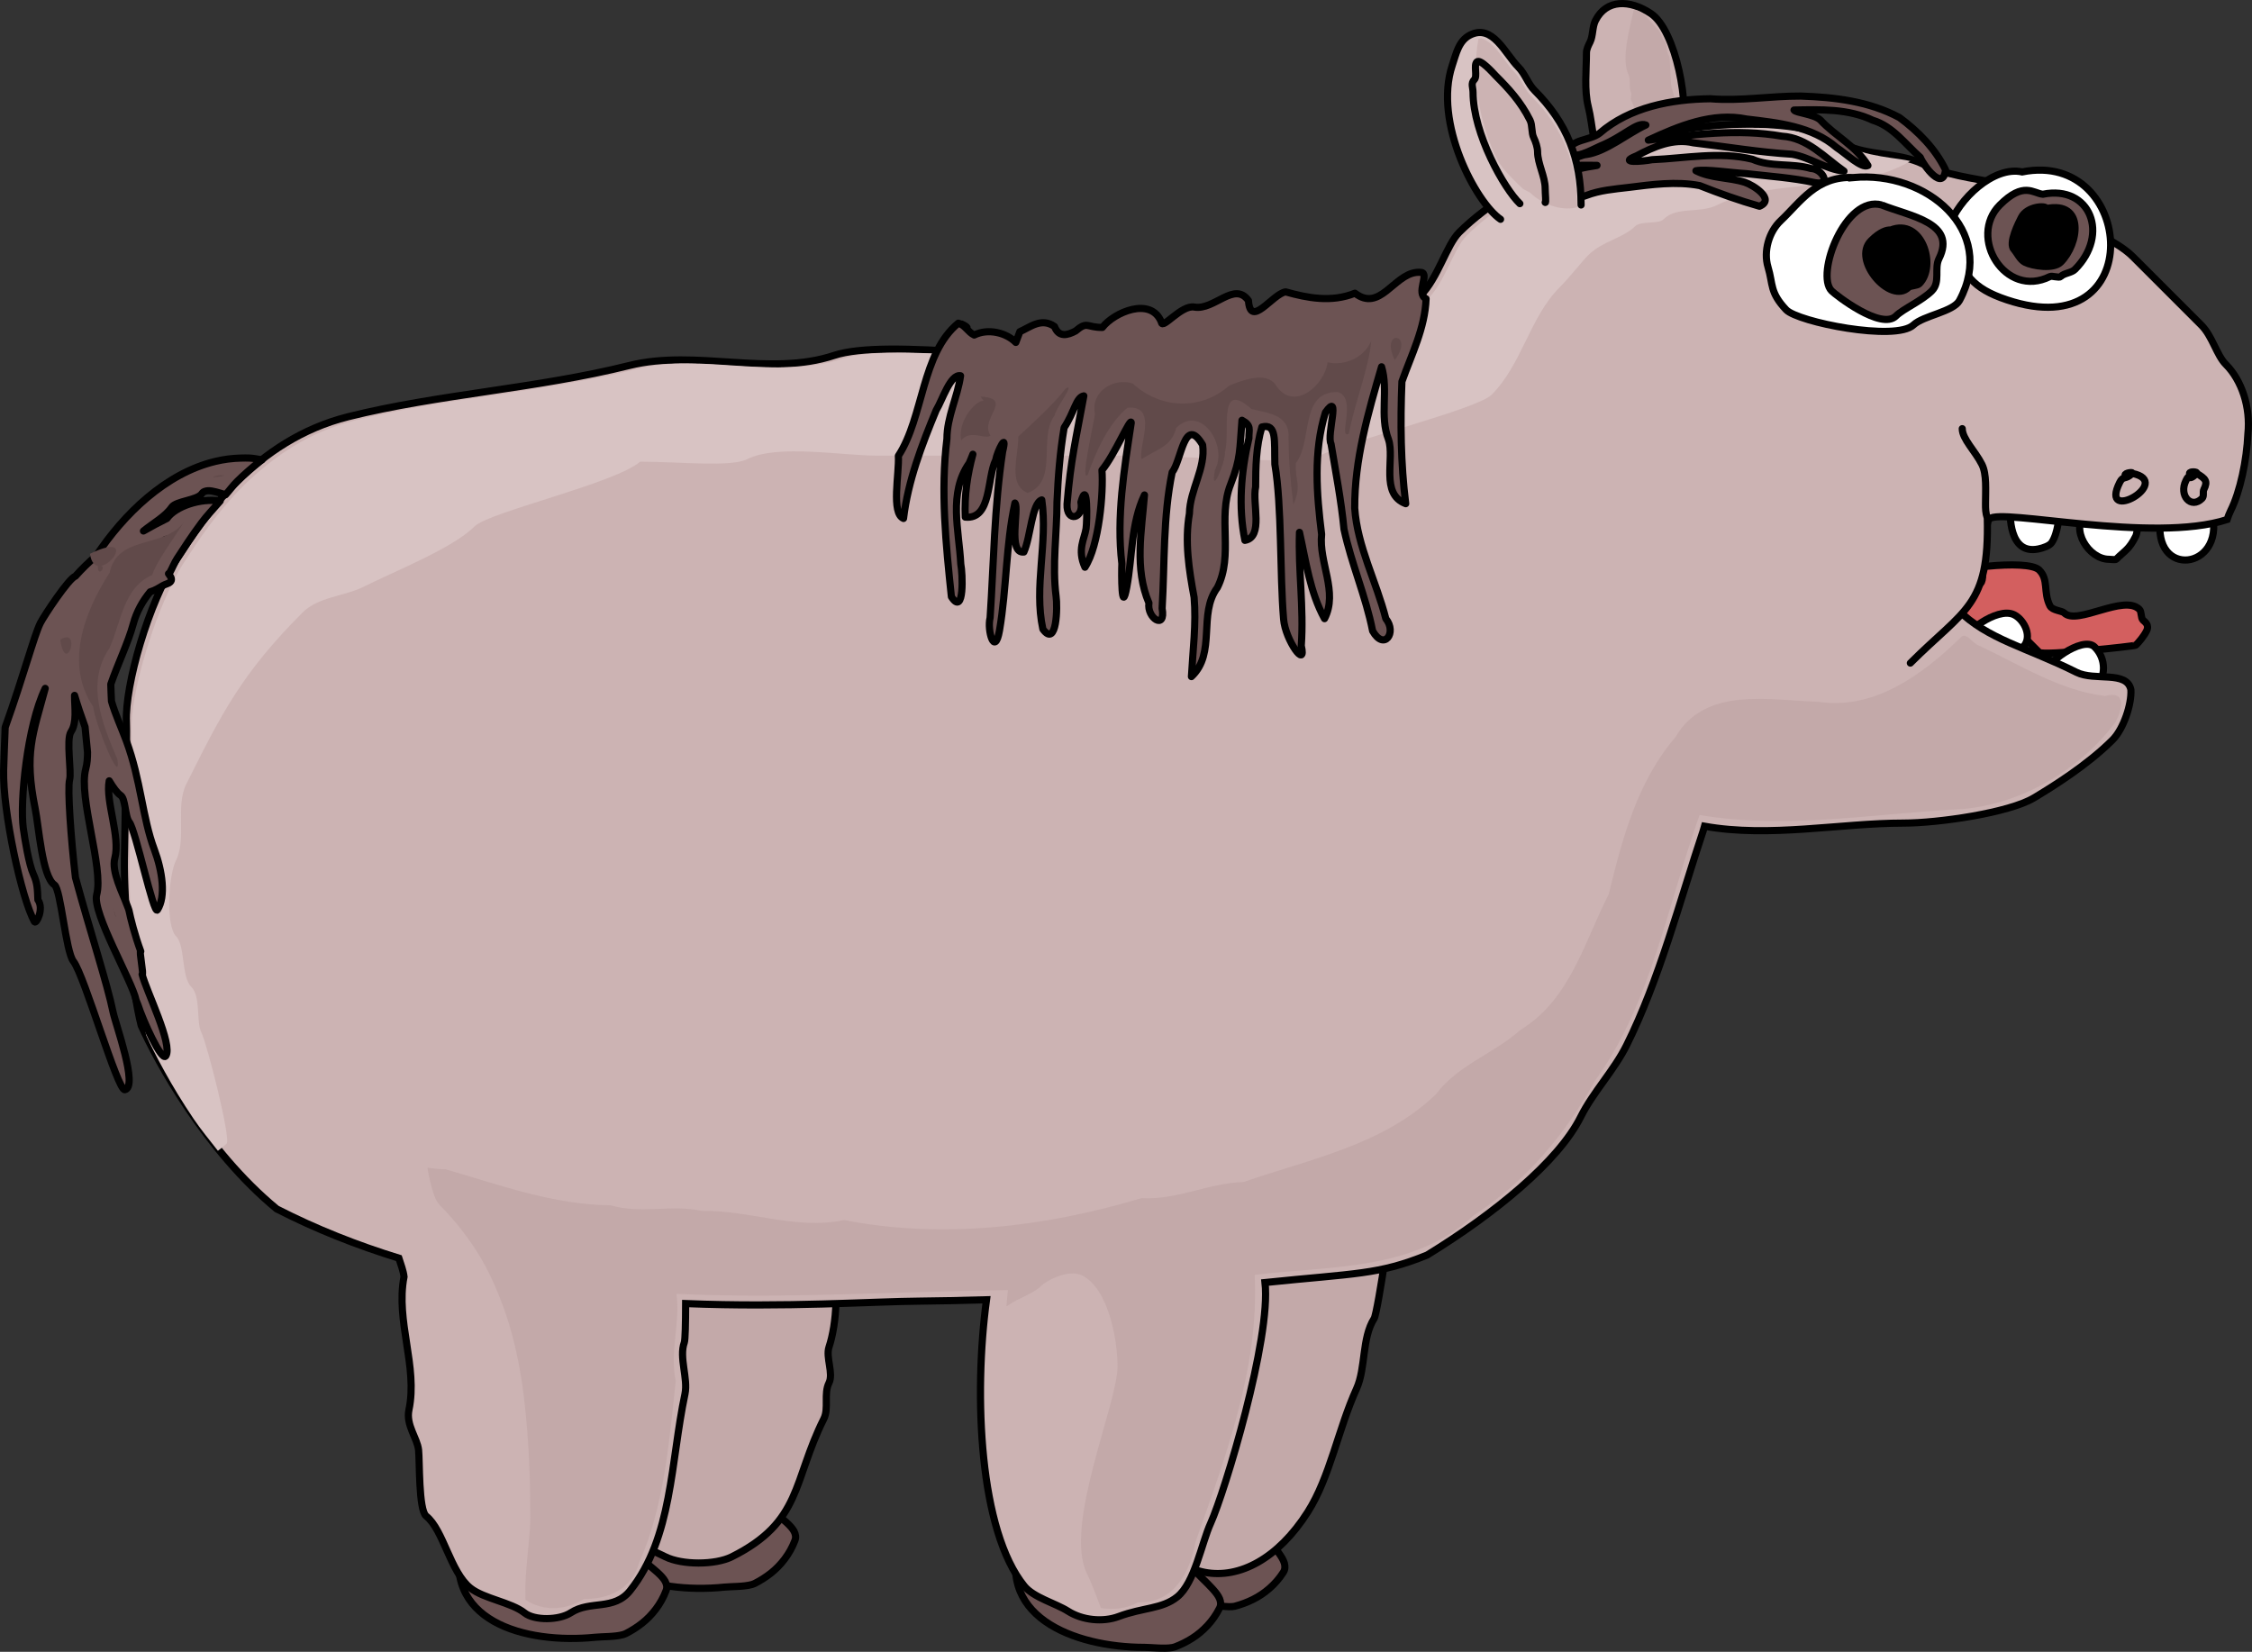 <?xml version="1.0" encoding="UTF-8" standalone="no"?>
<!-- Created with Inkscape (http://www.inkscape.org/) -->

<svg
   xmlns:dc="http://purl.org/dc/elements/1.1/"
   xmlns:cc="http://creativecommons.org/ns#"
   xmlns:rdf="http://www.w3.org/1999/02/22-rdf-syntax-ns#"
   xmlns:svg="http://www.w3.org/2000/svg"
   xmlns="http://www.w3.org/2000/svg"
   xmlns:sodipodi="http://sodipodi.sourceforge.net/DTD/sodipodi-0.dtd"
   xmlns:inkscape="http://www.inkscape.org/namespaces/inkscape"
   width="314.611"
   height="230.771"
   id="svg2"
   version="1.1"
   inkscape:version="0.91 r13725"
   sodipodi:docname="pony.svg"
   inkscape:export-filename="/home/substack/media/vector/pony.png"
   inkscape:export-xdpi="144"
   inkscape:export-ydpi="144">
  <rect width="100%" height="100%" fill="#333333" stroke="none"/>
  <defs
     id="defs4" />
  <sodipodi:namedview
     id="base"
     pagecolor="#ffffff"
     bordercolor="#666666"
     borderopacity="1.0"
     inkscape:pageopacity="0.0"
     inkscape:pageshadow="2"
     inkscape:zoom="0.70710678"
     inkscape:cx="67.798028"
     inkscape:cy="19.84222"
     inkscape:document-units="px"
     inkscape:current-layer="layer1"
     showgrid="false"
     inkscape:window-width="1364"
     inkscape:window-height="766"
     inkscape:window-x="1"
     inkscape:window-y="1"
     inkscape:window-maximized="0"
     fit-margin-top="0"
     fit-margin-left="0"
     fit-margin-right="0"
     fit-margin-bottom="0" />
  <g
     inkscape:label="Layer 1"
     inkscape:groupmode="layer"
     id="layer1"
     transform="translate(-202.388,-36.729)">
    <path
       id="path4682"
       d="m 378.447,245.612 c -0.044,-0.05 -0.101,-0.089 -0.142,-0.141 -0.611,-0.755 -14.324,4.217 -16.279,1.8 -1.445,-1.786 -3.987,-2.252 -6.594,-4.216 -5.746,11.043 5.455,16.665 15.226,17.697 0.929,0.098 2.7,0.518 3.85,0.438 0.125,-0.03 0.258,-0.021 0.383,-0.054 0.872,-0.233 1.735,-0.548 2.552,-0.956 0.817,-0.408 1.585,-0.922 2.3,-1.548 0.715,-0.626 1.367,-1.36 1.934,-2.247 0.244,-0.381 0.268,-0.82 0.135,-1.274 -0.133,-0.455 -0.426,-0.924 -0.791,-1.435 -0.73,-1.022 -1.787,-2.147 -2.575,-3.289 -0.394,-0.571 -0.726,-1.156 -0.917,-1.731 -0.191,-0.575 -0.228,-1.143 -0.071,-1.704 0.13,-0.464 0.532,-0.897 0.99,-1.341 z"
       style="fill:#6c5353;fill-opacity:1;stroke:#000000;stroke-width:1px;stroke-linecap:butt;stroke-linejoin:miter;stroke-opacity:1"
       inkscape:connector-curvature="0" />
    <path
       inkscape:connector-curvature="0"
       style="fill:#6c5353;fill-opacity:1;stroke:#000000;stroke-width:1px;stroke-linecap:butt;stroke-linejoin:miter;stroke-opacity:1"
       d="m 308.075,242.05 c -0.053,-0.04 -0.117,-0.067 -0.168,-0.109 -0.752,-0.614 -13.155,7.065 -15.564,5.101 -1.78,-1.452 -4.364,-1.386 -7.318,-2.774 -3.359,11.987 8.757,15.192 18.532,14.198 0.93,-0.095 2.749,-0.047 3.858,-0.361 0.117,-0.055 0.248,-0.073 0.364,-0.131 0.806,-0.407 1.585,-0.892 2.302,-1.459 0.716,-0.567 1.362,-1.228 1.934,-1.987 0.572,-0.759 1.059,-1.612 1.432,-2.596 0.16,-0.423 0.094,-0.857 -0.13,-1.275 -0.224,-0.418 -0.607,-0.817 -1.069,-1.242 -0.924,-0.85 -2.189,-1.735 -3.195,-2.691 -0.503,-0.478 -0.948,-0.983 -1.253,-1.506 -0.305,-0.523 -0.458,-1.072 -0.419,-1.654 0.032,-0.481 0.337,-0.987 0.694,-1.515 z"
       id="path4680" />
    <path
       style="fill:#d35f5f;stroke:#000000;stroke-width:1px;stroke-linecap:butt;stroke-linejoin:miter;stroke-opacity:1"
       d="m 470.27,119.867 c 0.5,-0.667 0.833,-2.5 1.5,-2 0.667,0.5 -2.333,2 -1.5,2 1.69,0 2.445,-1.945 3,-2.5 1.156,-1.156 12.395,-2.605 14,-1 1.36,1.36 0.532,3.064 1.5,5 0.333,0.665 1.667,0.667 2,1 1.776,1.776 8.34,-2.66 10.5,-0.5 0.333,0.333 0.167,1.167 0.5,1.5 0.242,0.242 0.929,0.641 0.5,1.5 -0.391,0.783 -1.1,1.6 -1.5,2 -0.13,0.13 -12.977,1.523 -13.5,1 -1.542,-1.542 -2.815,-2.815 -4,-4 -1.434,-1.434 -4.68,1.5 -5.5,1.5 -1.676,0 -6.663,1.337 -6,2"
       id="path4385"
       inkscape:connector-curvature="0" />
    <path
       style="fill:#ccb3b3;fill-opacity:1;stroke:#000000;stroke-width:1px;stroke-linecap:round;stroke-linejoin:miter;stroke-opacity:1"
       d="m 426.27,59.617 c -1.443,-2.471 -1.308,-5.234 -2,-8 -0.578,-2.314 -0.25,-5.069 -0.25,-7.5 0,-0.528 0.29,-1.08 0.5,-1.5 0.434,-0.869 0.306,-2.112 0.75,-3 1.523,-3.045 4.826,-2.949 7.75,-1 3.526,2.351 5.53,13.161 4.25,17 -0.59,1.769 -0.447,5.224 -1.5,5.75"
       id="path4303"
       inkscape:connector-curvature="0" />
    <path
       style="fill:#c3a9a9;fill-opacity:1;stroke:none"
       d="m 430.61,38.164 c 1.205,-0.168 2.055,1.348 3.536,2.828 0.248,0.248 0.414,1.122 0.707,1.414 0.493,0.493 0.308,1.722 0.707,2.121 0.173,0.173 0.176,3.887 0.354,4.419 0.875,2.624 0.583,5.729 -0.53,7.955 -0.653,1.305 -0.486,2.608 -1.414,3.536 -0.301,0.301 -2.121,-4.038 -2.121,-4.95 0,-0.71 -1.22,-4.031 -1.591,-4.773 -0.141,-0.283 0.141,-0.778 0,-1.061 -0.361,-0.722 -0.005,-1.778 -0.354,-2.475 -1.123,-2.246 0.267,-6.816 0.707,-9.016 z"
       id="path4813"
       inkscape:connector-curvature="0" />
    <path
       style="fill:#ffffff;stroke:#000000;stroke-width:1px;stroke-linecap:butt;stroke-linejoin:miter;stroke-opacity:1"
       d="m 477.27,125.867 c -0.951,-0.336 4.081,-4.459 6.5,-3.25 1.462,0.731 2.6,3.15 1.25,4.5 -0.667,0.667 -0.727,1.977 -1.25,2.5"
       id="path4258"
       inkscape:connector-curvature="0" />
    <path
       style="fill:#ffffff;stroke:#000000;stroke-width:1px;stroke-linecap:butt;stroke-linejoin:miter;stroke-opacity:1"
       d="m 488.77,130.367 c -1.214,-0.491 4.554,-4.946 6.25,-3.25 1.682,1.682 1.513,4.237 0.25,5.5"
       id="path4260"
       inkscape:connector-curvature="0" />
    <path
       style="fill:#ffffff;stroke:#000000;stroke-width:1px;stroke-linecap:butt;stroke-linejoin:miter;stroke-opacity:1"
       d="m 483.206,107.858 c 0.021,0.507 -0.283,6.441 3.958,5.564 0.692,-0.143 1.571,-0.458 1.857,-0.894 0.913,-1.39 0.941,-3.541 1.293,-4.862"
       id="path4157"
       inkscape:connector-curvature="0" />
    <path
       style="fill:#ffffff;stroke:#000000;stroke-width:1px;stroke-linecap:butt;stroke-linejoin:miter;stroke-opacity:1"
       d="m 504.222,109.126 c -1.195,8.475 8.891,7.225 7.253,-0.474"
       id="path4161"
       inkscape:connector-curvature="0"
       sodipodi:nodetypes="cc" />
    <path
       style="fill:#ffffff;stroke:#000000;stroke-width:1px;stroke-linecap:butt;stroke-linejoin:miter;stroke-opacity:1"
       d="m 493.77,108.367 c -0.083,0.333 0.083,1.083 -0.25,1 -0.333,-0.083 0.493,-1.243 0.25,-1 -2.264,2.264 0.419,6.5 3.25,6.5 0.153,0 0.903,0.097 1,0 1.259,-1.259 1.797,-1.344 2.75,-3.25 0.254,-0.508 0.5,-3.37 0.5,-2.5"
       id="path4174"
       inkscape:connector-curvature="0" />
    <path
       style="fill:#c3a9a9;fill-opacity:1;stroke:#000000;stroke-width:1px;stroke-linecap:butt;stroke-linejoin:miter;stroke-opacity:1"
       d="m 283.198,200.653 c -0.544,3.243 -1.531,23.98 2.143,35 1.413,4.24 0.157,8.885 2.143,12.857 1.626,3.251 5.319,4.445 7.857,5.714 2.324,1.162 6.962,1.162 9.286,0 9.819,-4.909 8.477,-10.525 12.857,-19.286 0.717,-1.435 -0.042,-3.488 0.714,-5 0.664,-1.327 -0.473,-3.58 0,-5 1.084,-3.252 1.504,-9.136 0,-12.143 -1.348,-2.696 1.576,-7.71 -0.714,-10 -1.03,-1.03 -34.286,-0.961 -34.286,-2.143 0,-1.214 2.381,-0.476 3.571,-0.714"
       id="path3160"
       inkscape:connector-curvature="0" />
    <path
       id="path4678"
       d="m 290.075,249.05 c -0.053,-0.04 -0.117,-0.067 -0.168,-0.109 -0.752,-0.614 -13.155,7.065 -15.564,5.101 -1.78,-1.452 -4.364,-1.386 -7.318,-2.774 -3.359,11.987 8.757,15.192 18.532,14.198 0.93,-0.095 2.749,-0.047 3.858,-0.361 0.117,-0.055 0.248,-0.073 0.364,-0.131 0.806,-0.407 1.585,-0.892 2.302,-1.459 0.716,-0.567 1.362,-1.228 1.934,-1.987 0.572,-0.759 1.059,-1.612 1.432,-2.596 0.16,-0.423 0.094,-0.857 -0.13,-1.275 -0.224,-0.418 -0.607,-0.817 -1.069,-1.242 -0.924,-0.85 -2.189,-1.735 -3.195,-2.691 -0.503,-0.478 -0.948,-0.983 -1.253,-1.506 -0.305,-0.523 -0.458,-1.072 -0.419,-1.654 0.032,-0.481 0.337,-0.987 0.694,-1.515 z"
       style="fill:#6c5353;fill-opacity:1;stroke:#000000;stroke-width:1px;stroke-linecap:butt;stroke-linejoin:miter;stroke-opacity:1"
       inkscape:connector-curvature="0" />
    <path
       style="fill:#c3a9a9;fill-opacity:1;stroke:#000000;stroke-width:1px;stroke-linecap:butt;stroke-linejoin:miter;stroke-opacity:1"
       d="m 360.733,205.943 c -1.087,4.52 -0.961,9.224 -1.481,14.209 -0.754,7.232 -1.013,15.276 0.547,22.32 3.717,16.784 16.98,18.527 25.28,5.507 3.113,-4.884 4.246,-11.557 6.824,-17.243 1.302,-2.872 0.717,-7.068 2.457,-9.798 0.501,-0.786 2.969,-17.185 2.561,-17.687 -0.789,-0.973 -3.695,0.124 -4.337,0.266 -2.867,0.635 -6.369,-1.597 -9.236,-0.962 -2.058,0.456 -5.341,-0.721 -7.178,-0.03 -5.008,1.884 -9.884,1.841 -15.437,3.419 z"
       id="path3175"
       inkscape:connector-curvature="0" />
    <path
       style="fill:#6c5353;fill-opacity:1;stroke:#000000;stroke-width:1px;stroke-linecap:butt;stroke-linejoin:miter;stroke-opacity:1"
       d="m 368.426,251.005 c -0.049,-0.045 -0.109,-0.078 -0.156,-0.125 -0.687,-0.687 -13.802,5.698 -16,3.5 -1.624,-1.624 -4.201,-1.821 -7,-3.5 -4.554,11.585 7.175,16 17,16 0.934,0 2.74,0.232 3.875,0.031 0.122,-0.043 0.254,-0.048 0.375,-0.094 0.843,-0.323 1.668,-0.727 2.438,-1.219 0.77,-0.492 1.479,-1.084 2.125,-1.781 0.646,-0.698 1.217,-1.496 1.688,-2.438 0.202,-0.404 0.18,-0.843 0,-1.281 -0.18,-0.438 -0.521,-0.874 -0.938,-1.344 -0.833,-0.939 -2.003,-1.947 -2.906,-3 -0.452,-0.526 -0.843,-1.073 -1.094,-1.625 -0.25,-0.552 -0.347,-1.113 -0.25,-1.688 0.08,-0.475 0.435,-0.948 0.844,-1.438 z"
       id="path4665"
       inkscape:connector-curvature="0" />
    <path
       style="fill:#ccb3b3;fill-opacity:1;stroke:#000000;stroke-width:1px;stroke-linecap:butt;stroke-linejoin:miter;stroke-opacity:1"
       d="m 444.988,54.099 c -14.319,0.388 -30.859,7.203 -38.75,15.094 -1.77,1.77 -2.937,6.374 -5.438,8.875 -4.491,4.491 -8.416,8.924 -12.594,12.938 -12.334,-3.874 -29.266,-4.625 -41.438,-4.625 -4.57,0 -13.305,-0.932 -20.188,-0.875 -3.128,0.026 -5.851,0.273 -7.656,0.875 -9.01,3.003 -19.343,-0.906 -28.594,1.406 -12.975,3.244 -26.694,4.009 -39.281,7.156 -13.128,3.282 -20.288,14.208 -23.938,19.844 -4.014,6.198 -7.266,17.689 -7.062,22.781 0.104,2.591 -0.179,11.757 -0.281,19.156 -0.083,6.027 0.934,17.755 2.344,23.281 2.324,5.121 9.035,17.459 18.938,25.625 5.536,2.837 11.274,5.089 17.062,6.875 0.278,0.873 0.625,1.773 0.719,2.594 -1.202,6.194 1.963,12.556 0.688,18.594 -0.449,2.126 1.154,3.931 1.344,5.594 0.166,1.458 -0.008,8.399 1.062,9.25 2.422,1.926 3.362,7.815 6.188,10.062 1.871,1.488 5.691,1.981 7.562,3.469 1.352,1.075 4.79,1.062 6.469,-0.031 2.71,-1.765 6.012,-0.24 8.281,-3.094 5.932,-7.46 5.633,-17.894 7.656,-27.469 0.454,-2.149 -0.857,-5.099 -0.094,-7.188 0.132,-0.363 0.179,-2.678 0.188,-5.438 14.097,0.568 26.049,-0.294 32.875,-0.344 2.374,-0.017 5.591,-0.089 9.156,-0.188 -1.807,13.401 -0.996,32.263 5.281,40 1.306,1.61 4.399,2.42 6.094,3.5 1.997,1.273 4.877,1.584 7.094,0.75 3.369,-1.268 6.066,-1.029 8.188,-2.75 2.437,-1.977 3.37,-7.443 4.656,-10.281 1.968,-4.342 8.475,-25.831 7.594,-33.625 12.638,-1.305 15.861,-1.071 22.656,-3.844 9.437,-5.79 18.338,-13.082 21.438,-19.281 1.749,-3.497 4.647,-6.481 6.406,-10 4.568,-9.136 7.446,-20.183 10.719,-30 0.068,-0.202 0.131,-0.414 0.188,-0.625 9.115,1.628 19.004,-0.438 27.781,-0.438 4.884,0 14.761,-1.432 18.25,-3.531 2.509,-1.509 7.387,-4.512 10.969,-8.094 1.527,-1.527 2.677,-4.974 2.562,-7 -0.553,-2.731 -5.069,-1.175 -7.594,-2.438 -7.047,-3.524 -12.426,-4.582 -16.625,-8.781 2.258,-1.553 0.618,-3.502 3.219,-3.656 0.914,-0.914 -0.815,-5.497 0.531,-6.844 0.476,-0.476 0.243,-1.68 0.719,-2.156 1.546,-1.546 22.758,3.474 33.188,0.094 0.147,-0.431 0.301,-0.852 0.5,-1.25 1.332,-2.664 2.242,-7.048 2.406,-10.719 0.394,-3.712 -0.858,-7.483 -3.094,-9.719 -1.258,-1.258 -1.868,-3.931 -3.406,-5.469 l -9.562,-9.562 c -2.27,-2.27 -6.33,-3.58 -8.875,-6.125 -4.863,-4.863 -14.587,-3.887 -20.438,-6.812 -3.324,-1.662 -7.679,-1.121 -10.938,-2.75 -4.276,-2.138 -9.522,-2.964 -15.125,-2.812 z"
       id="path3089"
       inkscape:connector-curvature="0"
       sodipodi:nodetypes="csscssssssssccccsscsscssccscsssssccssscssscsccsscccsssssssc" />
    <path
       style="fill:#d8c3c3;fill-opacity:1;stroke:none"
       d="m 445.988,54.599 c -1.79,0.049 -3.599,0.199 -5.438,0.438 -1.838,0.239 -3.719,0.56 -5.562,0.969 -3.688,0.817 -7.326,1.943 -10.781,3.312 -3.456,1.369 -6.71,2.995 -9.594,4.75 -1.442,0.877 -2.796,1.776 -4.031,2.719 -1.235,0.942 -2.357,1.92 -3.344,2.906 -0.885,0.885 -1.612,2.471 -2.438,4.156 -0.413,0.842 -0.855,1.72 -1.344,2.531 -0.489,0.811 -1.031,1.562 -1.656,2.188 -4.491,4.491 -8.416,8.924 -12.594,12.938 -3.083,-0.969 -6.457,-1.729 -9.969,-2.344 -3.512,-0.615 -7.164,-1.07 -10.812,-1.406 -3.648,-0.336 -7.29,-0.557 -10.781,-0.688 -3.492,-0.131 -6.832,-0.188 -9.875,-0.188 -2.285,0 -5.603,-0.243 -9.219,-0.469 -3.615,-0.226 -7.527,-0.435 -10.969,-0.406 -1.564,0.013 -3.015,0.078 -4.312,0.219 -1.297,0.14 -2.441,0.355 -3.344,0.656 -1.126,0.375 -2.275,0.627 -3.438,0.812 -1.163,0.185 -2.341,0.298 -3.531,0.344 -2.38,0.092 -4.817,-0.031 -7.25,-0.188 -2.433,-0.156 -4.871,-0.349 -7.281,-0.344 -2.41,0.006 -4.781,0.203 -7.094,0.781 -3.244,0.811 -6.536,1.454 -9.844,2.031 -3.307,0.577 -6.625,1.099 -9.938,1.594 -3.312,0.495 -6.616,0.966 -9.875,1.531 -3.259,0.565 -6.478,1.213 -9.625,2 -1.641,0.41 -3.197,0.939 -4.656,1.562 -1.459,0.624 -2.807,1.338 -4.094,2.125 -1.287,0.787 -2.5,1.663 -3.625,2.562 -1.125,0.9 -2.184,1.82 -3.156,2.781 -1.944,1.923 -3.579,3.913 -4.969,5.781 -1.39,1.868 -2.525,3.622 -3.438,5.031 -1.004,1.55 -1.946,3.44 -2.812,5.469 -0.774,1.813 -1.489,3.737 -2.094,5.656 -0.072,0.228 -0.15,0.46 -0.219,0.688 -0.01,0.032 -0.022,0.061 -0.031,0.094 -0.087,0.273 -0.168,0.54 -0.25,0.812 -0.645,2.142 -1.161,4.235 -1.5,6.125 -0.339,1.89 -0.488,3.571 -0.438,4.844 0.104,2.591 -0.179,11.757 -0.281,19.156 -0.042,3.013 0.205,7.468 0.625,11.844 0.42,4.376 1.014,8.674 1.719,11.438 0.581,1.28 1.452,3.027 2.562,5.031 1.111,2.004 2.459,4.252 4.062,6.625 0.982,1.454 2.219,2.953 3.375,4.438 0.407,-0.343 0.817,-0.598 1.219,-1 0.633,-0.633 -2.71,-13.888 -3.531,-15.531 -0.754,-1.508 -0.038,-5.007 -1.406,-6.375 -1.431,-1.431 -0.816,-5.753 -2.125,-7.062 -1.439,-1.439 -1.104,-8.417 0,-10.625 1.477,-2.953 -0.09,-7.6 1.406,-10.594 4.891,-9.782 7.7,-15.45 16.281,-24.031 2.176,-2.176 5.883,-2.27 8.469,-3.562 4.499,-2.249 12.489,-5.396 15.562,-8.469 1.995,-1.995 19.601,-5.986 23.125,-9.031 5.764,0.024 12.67,0.79 14.938,-0.344 4.253,-2.126 13.134,-0.5 18,-0.5 l 37.5,0 c 2.43,0 19.003,0.998 20,0.5 1.328,-0.664 3.227,0.136 4.5,-0.5 4.24,-2.12 21.99,-6.49 24,-8.5 4.237,-4.237 5.337,-10.837 9.5,-15 1.41,-1.41 3.041,-3.541 4,-4.5 1.953,-1.953 4.892,-2.392 6.5,-4 0.863,-0.863 3.284,-0.284 4,-1 1.871,-1.871 5.053,-0.777 7.5,-2 7.875,-3.937 19.502,-1.573 27,-6.156 -0.888,-0.193 -1.806,-0.306 -2.719,-0.438 -0.956,-0.138 -1.894,-0.296 -2.812,-0.5 -0.918,-0.204 -1.81,-0.468 -2.625,-0.875 -1.069,-0.535 -2.194,-0.999 -3.375,-1.375 -1.181,-0.376 -2.414,-0.648 -3.688,-0.875 -2.546,-0.455 -5.261,-0.638 -8.062,-0.562 z"
       id="path4763"
       inkscape:connector-curvature="0" />
    <path
       style="fill:#ffffff;fill-opacity:1;stroke:#000000;stroke-width:1;stroke-linecap:butt;stroke-linejoin:miter;stroke-miterlimit:4;stroke-dasharray:none;stroke-opacity:1"
       d="m 484.891,60.748 c -3.972,-0.872 -8.927,3.801 -10.214,7.66 -0.321,0.964 0.192,1.426 0.426,2.128 1.497,4.492 2.8,6.466 7.66,8.086 19.947,6.649 17.973,-21.043 2.128,-17.874 z"
       id="path3318"
       inkscape:connector-curvature="0" />
    <path
       style="fill:#ffffff;stroke:#000000;stroke-width:1px;stroke-linecap:butt;stroke-linejoin:miter;stroke-opacity:1"
       d="m 461.289,61.532 c -5.125,-0.223 -7.363,3.421 -10.125,6.021 -1.65,1.553 -2.445,4.279 -1.778,6.5 0.729,2.431 0.217,3.493 2.532,5.952 1.624,1.725 15.305,4.457 17.788,2.12 1.39,-1.308 5.578,-1.837 6.431,-3.421 5.274,-9.797 -4.621,-18.137 -14.848,-17.171 z"
       id="path3290"
       inkscape:connector-curvature="0" />
    <path
       style="fill:#6c5353;stroke:#000000;stroke-width:1px;stroke-linecap:butt;stroke-linejoin:miter;stroke-opacity:1"
       d="m 465.27,65.367 c -5.072,-1.431 -9.285,9.715 -7,12 0.561,0.561 6.943,5.557 9,3.5 0.982,-0.982 3.615,-2.115 5,-3.5 1.235,-1.235 0.309,-3.119 1,-4.5 2.512,-5.024 -4.017,-5.907 -8,-7.5 z"
       id="path4101"
       inkscape:connector-curvature="0" />
    <path
       style="fill:#6c5353;stroke:#000000;stroke-width:1px;stroke-linecap:butt;stroke-linejoin:miter;stroke-opacity:1"
       d="m 487.77,63.867 c -1.335,-0.137 -2.687,-1.813 -6,1.5 -4.486,4.486 0.747,13.126 7,10 0.302,-0.151 1.269,0.231 1.5,0 0.5,-0.5 1.5,-0.5 2,-1 4.85,-4.85 2.182,-11.836 -4.5,-10.5 z"
       id="path4116"
       inkscape:connector-curvature="0" />
    <path
       style="fill:#ccb3b3;fill-opacity:1;stroke:#000000;stroke-width:1px;stroke-linecap:round;stroke-linejoin:miter;stroke-opacity:1"
       d="m 469.27,129.367 c 7.602,-7.602 11.035,-7.894 10.75,-20.25 -0.244,-0.758 -0.25,-1.297 -0.25,-2 0,-1.902 0.188,-4.123 -0.5,-5.5 -0.931,-1.862 -2.75,-3.564 -2.75,-5"
       id="path4131"
       inkscape:connector-curvature="0"
       sodipodi:nodetypes="cc" />
    <path
       style="fill:#000000;stroke:#000000;stroke-width:1px;stroke-linecap:butt;stroke-linejoin:miter;stroke-opacity:1"
       d="m 466.52,68.867 c -0.474,-0.044 -1.43,0.18 -2.75,1.5 -2.708,2.708 2.787,8.963 5.25,6.5 0.239,-0.239 1.214,-0.214 1.5,-0.5 2.494,-2.494 0.341,-9.236 -4,-7.5 z"
       id="path4176"
       inkscape:connector-curvature="0" />
    <path
       style="fill:#000000;stroke:#000000;stroke-width:1px;stroke-linecap:butt;stroke-linejoin:miter;stroke-opacity:1"
       d="m 488.27,65.867 c 0.025,-0.467 -2.69,-0.37 -3.5,1.25 -0.31,0.619 -1.888,3.612 -1,4.5 0.343,0.343 0.817,1.409 1.5,1.75 1.081,0.541 4.001,0.999 5,0 2.585,-2.585 3.392,-8.578 -2,-7.5 z"
       id="path4178"
       inkscape:connector-curvature="0" />
    <path
       style="fill:#6c5353;stroke:#000000;stroke-width:1px;stroke-linecap:round;stroke-linejoin:round;stroke-opacity:1"
       d="m 453.966,50.149 c -4.215,-0.022 -8.412,0.722 -12.63,0.377 -5.442,0.059 -11.252,1.16 -15.476,4.81 -1.379,1.073 -4.017,0.778 -4.535,2.693 1.072,1.063 3.281,-0.307 4.593,-0.881 3.436,-1.407 5.096,-3.429 6.401,-2.954 -2.512,1.155 -5.533,3.713 -8.304,4.119 -0.983,0.051 -4.273,1.693 -1.483,1.514 7.96,0.024 -2.457,-0.361 -3.073,2.845 0.419,2.01 3.008,1.952 4.547,1.362 1.876,-0.724 3.857,-0.879 5.829,-1.112 3.303,-0.41 6.717,-0.893 10.01,-0.262 2.739,1.084 5.514,2.084 8.35,2.884 2.251,-0.952 -0.838,-2.956 -2.065,-3.349 -2.216,-0.698 -4.71,-0.536 -6.816,-1.613 1.456,-0.258 4.868,0.283 7.068,0.407 3.184,0.366 6.377,0.572 9.511,1.248 2.453,0.485 1.067,-1.952 -0.507,-1.964 -2.672,-0.792 -5.593,-0.157 -8.191,-1.3 -4.614,-1.12 -9.368,-0.124 -14.029,0.067 -1.152,0.235 -4.928,0.566 -2.144,-0.539 2.407,-1.289 5.14,-2.473 7.923,-1.82 4.603,0.534 9.185,1.318 13.81,1.597 2.525,0.436 4.686,2.107 7.245,2.356 -2.696,-1.901 -5.148,-4.677 -8.664,-4.877 -6.196,-1.074 -12.496,-0.226 -18.673,0.55 4.264,-1.985 8.957,-3.933 13.752,-2.945 4.357,0.516 9.104,0.994 12.561,3.986 1.247,0.799 3.474,2.968 4.37,2.507 -1.617,-2.692 -4.568,-4.103 -6.651,-6.364 -0.901,-0.831 -3.452,-0.99 -3.677,-1.389 3.707,-0.07 7.585,-0.209 11.017,1.431 2.788,0.843 4.528,3.333 6.624,5.175 0.512,1.261 3.221,4.837 3.522,1.731 -1.43,-2.944 -3.826,-5.356 -6.425,-7.28 -4.205,-2.281 -9.08,-2.853 -13.788,-3.011 z"
       id="path4469"
       inkscape:connector-curvature="0"
       sodipodi:nodetypes="cccccccccccccccccccccccccccccccccccc" />
    <path
       style="fill:#d8c3c3;fill-opacity:1;stroke:#000000;stroke-width:1px;stroke-linecap:round;stroke-linejoin:miter;stroke-opacity:1"
       d="m 412.02,67.367 c -3.419,-2.32 -9.41,-13.52 -6.75,-21.5 0.549,-1.646 0.905,-3.453 2.5,-4.25 3.172,-1.586 4.873,2.623 6.75,4.5 0.904,0.904 1.346,2.346 2.25,3.25 4.52,4.52 6.5,9.557 6.5,16"
       id="path4301"
       inkscape:connector-curvature="0" />
    <path
       style="fill:none;stroke:#000000;stroke-width:1px;stroke-linecap:butt;stroke-linejoin:miter;stroke-opacity:1"
       d="m 500.27,102.867 c -0.333,0.083 -0.917,0.583 -1,0.25 -0.083,-0.333 1.243,-0.493 1,-0.25 -0.966,0.966 -1.25,0.25 -1.75,1.25 -2.995,5.99 7.652,-0.07 1.75,-1.25 z"
       id="path4318"
       inkscape:connector-curvature="0" />
    <path
       style="fill:none;stroke:#000000;stroke-width:1px;stroke-linecap:butt;stroke-linejoin:miter;stroke-opacity:1"
       d="m 509.27,102.867 c -0.333,0 -1,0.333 -1,0 0,-0.333 1.236,-0.236 1,0 -1.387,1.387 -0.862,-0.276 -1.5,1 -1.043,2.087 0.723,4.027 2.25,2.5 0.322,-0.322 0.068,-0.885 0.25,-1.25 0.593,-1.185 0.231,-1.511 -1,-2.25 z"
       id="path4320"
       inkscape:connector-curvature="0" />
    <path
       style="fill:#6c5353;fill-opacity:1;stroke:#000000;stroke-width:1px;stroke-linecap:round;stroke-linejoin:round;stroke-opacity:1"
       d="m 400.27,74.786 c -3.197,0.347 -5.117,5.571 -8.594,2.906 -3.295,1.322 -6.639,0.666 -9.688,-0.188 -1.848,0.302 -4.92,5.175 -5.188,1.219 -1.964,-2.76 -4.784,1.391 -7.562,0.906 -1.822,-0.339 -4.487,3.219 -4.594,2.125 -1.45,-3.654 -6.63,-1.387 -8.25,0.719 -2.241,0.016 -2.066,-0.926 -3.75,0.5 -1.098,0.583 -2.333,0.947 -2.938,-0.625 -1.828,-1.291 -3.413,0.093 -4.844,0.719 -0.177,0.5 -0.373,1.001 -0.562,1.5 -1.312,-1.342 -3.847,-2.005 -5.812,-1.031 -0.857,-0.394 -1.274,-1.406 -2.219,-1.656 -5.171,4.225 -4.83,13.11 -8.375,18.531 0.135,2.507 -1.045,8.02 0.719,8.75 0.627,-5.252 2.553,-10.269 4.562,-15.125 0.876,-1.435 1.989,-5.095 3.406,-4.812 -0.41,2.966 -1.908,5.731 -1.906,8.812 -0.908,7.345 -0.144,14.742 0.625,22.062 1.846,2.865 1.573,-3.327 1.312,-4.562 -0.237,-4.703 -1.774,-9.925 1.188,-14.125 0.179,-0.391 0.328,-0.807 0.5,-1.219 -0.767,2.843 -1.203,5.752 -1.062,8.781 3.696,0.368 3.014,-5.517 4.25,-7.969 0.217,-1.243 1.696,-4.145 0.969,-1.187 -1.164,7.683 -1.239,15.48 -1.75,23.219 -0.453,1.747 0.654,5.526 1.312,1.781 1.011,-5.902 0.879,-11.955 2.156,-17.812 0.635,0.704 -1.048,7.13 1.25,6.844 0.953,-2.089 1.108,-6.837 2.5,-7.281 0.875,6 -1.141,12.107 0.156,18.062 1.971,2.687 2.055,-3.183 1.844,-4.594 -0.561,-4.39 0.124,-8.757 0.125,-13.156 0.15,-3.477 0.42,-6.972 1,-10.406 1.427,-2.133 1.658,-4.259 2.75,-4.438 -1.123,6.189 -1.824,8.846 -2.344,15.125 -0.099,2.681 2.395,1.992 1.938,-0.281 0.98,-3.418 0.869,2.675 0.719,3.688 -0.202,1.413 -1.282,2.936 -0.156,5.406 2.004,-3.071 2.6,-10.509 2.375,-13.562 1.741,-2.047 4.027,-7.505 4.094,-6.625 -0.981,6.503 -2.093,13.097 -1.312,19.687 -0.062,1.417 -0.063,7.35 0.688,3.281 0.805,-4.287 0.561,-8.851 2.469,-12.875 -0.388,4.994 -1.43,10.312 0.625,15.094 -0.322,2.104 2.401,3.866 1.844,0.75 0.375,-6.347 0.105,-12.772 1.406,-19.031 1.307,-1.6 1.7,-8.073 4.25,-3.812 0.457,3.268 -1.791,6.275 -1.844,9.594 -0.682,3.915 -0.058,7.869 0.656,11.719 0.316,3.686 -0.178,7.385 -0.375,11.062 3.515,-3.282 0.882,-8.74 3.625,-12.438 2.292,-4.531 0.013,-9.777 1.844,-14.406 1.455,-3.722 1.253,-4.887 1.594,-8.969 1.391,0.756 0.932,1.307 0.969,2.5 -1.095,4.657 -1.51,9.597 -0.562,14.281 2.643,-0.468 0.999,-5.18 1.5,-7.469 0.006,-2.811 0.059,-5.663 0.875,-8.375 2.112,-0.522 1.72,1.914 1.812,5.219 1.001,5.941 0.676,15.179 1.219,21.625 0.228,2.951 3.276,7.153 2.469,3.719 0.379,-5.278 -0.437,-10.564 -0.25,-15.844 0.918,4.079 1.453,8.347 3.5,12.062 1.935,-3.722 -0.826,-7.84 -0.406,-11.781 -0.705,-5.642 -1.169,-11.512 0.531,-17.031 2.215,-3.11 0.134,3.18 0.781,4.375 0.66,3.976 1.422,7.929 1.812,11.937 1.027,4.823 3.051,9.379 4,14.219 1.599,2.826 3.444,0.247 1.844,-1.719 -1.315,-5.174 -3.978,-10.065 -4.344,-15.438 -0.046,-6.759 1.876,-13.32 3.75,-19.75 0.992,3.252 -0.313,6.865 0.969,10.156 0.905,2.677 -1.206,7.597 2.406,8.969 -0.703,-5.656 -0.764,-11.371 -0.531,-17.062 1.343,-3.78 3.231,-7.476 3.375,-11.562 -1.495,-0.74 0.527,-3.557 -0.688,-3.688 -0.225,-0.024 -0.443,-0.023 -0.656,0 z m -63.531,7.219 c 1.002,0.871 0.99,0.43 0,0 z"
       id="path4702"
       inkscape:connector-curvature="0"
       sodipodi:nodetypes="scccccccccccccccccccccccccccccccccccccccccccccccccccccccccccccccccccccccccccscc" />
    <path
       style="fill:#c3a9a9;fill-opacity:1;stroke:none"
       d="m 476.883,125.556 c -0.209,-0.042 -0.403,0.017 -0.594,0.25 -5.25,5.09 -11.996,10.17 -19.906,8.969 -6.81,-0.215 -15.786,-2.164 -19.906,4.906 -5.353,6.24 -7.462,14.231 -9.344,21.969 -3.453,6.785 -5.435,14.779 -12.344,18.969 -3.75,3.357 -8.681,4.844 -11.781,8.969 -7.347,7.11 -17.618,9.068 -26.906,12.281 -4.962,0.142 -9.144,2.52 -14.25,2.25 -13.352,4.012 -27.743,5.758 -41.531,3.062 -6.744,1.428 -13.146,-1.4 -19.906,-1.281 -4.132,-0.929 -8.506,0.467 -12.719,-0.781 -7.985,-0.075 -15.475,-2.846 -23.062,-5.031 -0.868,1.4e-4 -1.701,-0.117 -2.531,-0.219 0.107,0.525 0.202,1.187 0.312,1.656 0.404,1.709 0.842,2.998 1.344,3.5 1.251,1.251 2.374,2.543 3.406,3.906 1.032,1.364 1.981,2.791 2.812,4.281 0.831,1.491 1.539,3.055 2.188,4.688 0.648,1.632 1.236,3.337 1.719,5.125 0.483,1.788 0.884,3.635 1.219,5.594 0.335,1.958 0.576,4.013 0.781,6.156 0.411,4.287 0.594,8.949 0.594,14.062 0,1.886 -0.419,4.964 -0.625,7.969 -0.082,1.198 -0.085,2.337 -0.062,3.438 2.604,1.641 5.543,1.475 8.188,-0.125 3.636,0.036 6.73,-1.504 7.719,-5.125 3.498,-7.846 4.18,-16.927 5.094,-25.312 -0.866,-4.049 0.648,-8.072 0.094,-12.188 15.438,0.713 30.875,-0.349 46.312,-0.531 -0.079,0.742 -0.142,1.53 -0.219,2.281 0.526,-0.285 0.956,-0.652 1.5,-0.906 1.329,-0.622 2.605,-1.198 3.406,-2 0.326,-0.326 1.281,-0.921 2.375,-1.312 0.547,-0.196 1.119,-0.338 1.688,-0.375 0.569,-0.037 1.116,0.011 1.594,0.25 0.886,0.443 1.651,1.206 2.281,2.156 0.63,0.95 1.134,2.093 1.531,3.312 0.397,1.219 0.688,2.531 0.875,3.781 0.187,1.25 0.281,2.456 0.281,3.5 0,1.284 -0.466,3.314 -1.125,5.75 -0.659,2.436 -1.511,5.271 -2.25,8.156 -0.739,2.885 -1.384,5.807 -1.625,8.438 -0.121,1.315 -0.144,2.568 -0.031,3.688 0.113,1.119 0.363,2.102 0.781,2.938 0.608,1.216 1.281,3.064 1.938,4.781 1.728,0.205 3.475,0.139 5.188,-0.812 4.969,0.148 7.256,-4.152 8.031,-8.469 4.2,-11.877 8.914,-24.392 8.25,-37.281 10.531,-1.288 22.234,-0.509 30.562,-8.281 7.339,-4.775 12.83,-11.346 16.969,-18.812 7.898,-10.928 10.155,-24.627 14.625,-37.156 12.186,2.082 24.661,-0.252 36.906,-0.844 8.311,-0.783 16.389,-5.618 21.25,-12.188 0.859,-1.73 1.551,-4.417 -1.5,-3.594 -6.289,-0.725 -11.968,-4.394 -17.594,-7.031 -0.67,-0.186 -1.373,-1.248 -2,-1.375 z"
       id="path4731"
       inkscape:connector-curvature="0" />
    <path
       style="fill:#ccb3b3;fill-opacity:1;stroke:none"
       d="m 422.708,65.681 c -0.02,-1.454 -0.11,-2.867 -0.344,-4.188 -0.256,-1.449 -0.658,-2.81 -1.188,-4.125 -0.53,-1.315 -1.179,-2.573 -2,-3.781 -0.821,-1.208 -1.807,-2.37 -2.938,-3.5 -0.904,-0.904 -1.346,-2.346 -2.25,-3.25 -0.939,-0.939 -1.819,-2.474 -2.875,-3.562 -0.528,-0.544 -1.115,-0.987 -1.75,-1.188 -0.131,-0.042 -0.301,0.083 -0.438,0.062 -1.024,5.71 0.266,12.126 2.625,16.844 0.72,1.44 2.598,3.13 3.531,4.062 0.26,0.26 0.891,0.391 1.219,0.719 1.185,1.185 4.039,2.588 6.406,1.906 z"
       id="path4785"
       inkscape:connector-curvature="0" />
    <path
       style="fill:none;stroke:#000000;stroke-width:1px;stroke-linecap:round;stroke-linejoin:round;stroke-opacity:1"
       d="m 414.718,65.18 c -2.167,-2.055 -6.541,-9.758 -6.541,-15.556 0,-0.669 -0.349,-1.242 0.177,-1.768 0.471,-0.471 -0.118,-2.003 0.354,-2.475 0.491,-0.491 2.337,1.63 2.652,1.945 1.745,1.745 3.472,3.586 4.773,6.187 0.363,0.726 0.173,1.761 0.53,2.475 0.256,0.512 0.53,1.354 0.53,1.945 0,1.662 1.061,3.453 1.061,5.127 0,0.733 0.157,2.102 0,1.945"
       id="path4811"
       inkscape:connector-curvature="0" />
    <path
       style="fill:#6c5353;fill-opacity:1;stroke:#000000;stroke-width:1px;stroke-linecap:round;stroke-linejoin:round;stroke-opacity:1"
       d="m 236.051,100.724 c -1.229,0.032 -2.418,0.186 -3.594,0.469 -6.933,1.668 -12.782,7.36 -16.656,13.219 -1.051,0.897 -2.012,1.838 -2.875,2.812 -0.923,0.289 -4.401,5.552 -4.903,6.553 -0.865,1.728 -2.283,7.193 -4.912,14.568 -0.049,1.453 -0.187,4.578 -0.219,6 -0.128,5.713 2.495,17.929 4.312,21.156 0.23,0.409 1.382,-1.801 0.477,-3.062 -0.063,-1.531 -0.069,-2.352 -0.636,-3.587 -0.622,-1.355 -1.201,-4.937 -1.403,-6.414 -0.495,-3.615 0.508,-14.23 3.062,-19.536 -1.739,6.478 -2.968,9.049 -1.403,16.79 0.513,2.536 0.98,9.523 2.688,10.656 0.907,0.602 1.565,9.291 2.656,10.688 1.564,2.002 6.173,18.143 7.188,17.938 1.909,-0.386 -1.32,-9.211 -1.656,-10.875 -0.781,-3.862 -3.195,-11.227 -5.25,-18.781 -0.627,-5.404 -1.135,-12.462 -0.812,-13.656 0.293,-1.084 -0.509,-5.637 0.188,-6.688 0.856,-1.29 0.502,-3.313 0.5,-5.094 0.439,1.475 0.939,2.957 1.469,4.406 0.115,1.104 0.218,2.283 0.344,3.531 0,0.808 -0.042,1.574 -0.25,2.344 -1.06,3.919 2.53,13.871 1.531,17.562 -0.674,2.492 4.974,12.118 5.5,14.719 0.021,0.103 0.23,0.554 0.281,0.719 0.639,2.032 3.297,7.965 3.875,7.094 1.037,-1.562 -2.751,-9.13 -3.312,-11.406 0.289,0.227 -0.464,-3.417 -0.186,-3.202 -0.834,-2.262 -1.416,-4.57 -1.658,-5.767 -0.028,-0.141 -0.208,-0.548 -0.281,-0.75 -0.576,-1.59 -2.19,-4.641 -1.688,-6.5 0.813,-3.006 -1.331,-7.96 -0.781,-10.812 0.572,0.962 1.125,1.709 1.562,2 0.395,0.262 0.519,0.968 0.656,1.719 0.147,0.807 0.272,1.651 0.594,2.062 0.898,1.15 3.398,13.038 3.916,12.257 1.226,-1.848 0.69,-5.472 -0.43,-8.455 -1.68,-4.476 -1.857,-9.666 -3.923,-15.208 -0.686,-1.841 -1.498,-3.578 -2.062,-5.5 -0.033,-0.813 -0.079,-1.585 -0.094,-2.375 0.958,-2.769 2.448,-5.872 3.125,-8.375 0.482,-1.783 1.321,-3.241 2.375,-4.531 0.713,-0.195 1.263,-0.573 1.844,-0.906 0.304,-0.175 0.72,-0.237 0.969,-0.469 0.31,-0.29 0.12,-0.68 -0.188,-1.062 -0.026,-0.032 -0.035,-0.061 -0.062,-0.094 0.064,-0.052 0.121,-0.105 0.188,-0.156 0.342,-0.624 0.644,-1.388 1,-1.938 0.912,-1.409 2.048,-3.163 3.438,-5.031 0.727,-0.978 1.72,-2.012 2.594,-3.031 -2.749,-0.437 -6.245,0.749 -7.438,2.438 -1.108,0.541 -2.208,1.134 -3.281,1.75 1.335,-1.087 3.114,-2.071 3.938,-3.312 0.59,-0.889 3.602,-0.977 4.219,-1.906 0.125,-0.189 0.277,-0.288 0.5,-0.344 0.101,-0.026 0.227,-0.058 0.344,-0.062 0.653,-0.027 1.587,0.287 2.469,0.562 0.571,-0.635 0.992,-1.249 1.625,-1.875 0.972,-0.962 2.032,-1.882 3.156,-2.781 0.097,-0.077 0.215,-0.142 0.312,-0.219 -0.561,-0.089 -1.137,-0.223 -1.688,-0.25 -0.416,-0.021 -0.84,-0.011 -1.25,0 z m -10.427,11.355 c -0.737,0.806 -1.53,2.498 -2.114,3.321 -1.472,1.183 -2.951,0.595 -3.194,0.551 0.691,-0.846 4.327,-3.167 5.308,-3.872 z"
       id="path4965"
       inkscape:connector-curvature="0"
       sodipodi:nodetypes="ccccscssccscssssccccccccscssccscscsccsssccscsccccsscccsscccssccsccccc" />
    <path
       style="fill:#614a4a;fill-opacity:1;stroke:none"
       d="m 393.957,84.349 c -1.002,2.383 -3.756,3.533 -6.094,3 -0.472,3.307 -4.818,7.02 -7.281,3.125 -1.325,-1.915 -4.749,-0.573 -6.469,0.125 -3.973,3.53 -9.622,3.252 -13.469,-0.281 -2.599,-0.896 -5.967,1.104 -5.281,4.25 -0.325,2.01 -2.1,9.752 -1,8.469 1.091,-3.112 2.833,-7.1 5.531,-9.344 4.472,-0.437 1.379,5.676 2,7.187 2.032,-1.399 4.16,-1.689 4.812,-4.375 3.477,-3.392 7.285,2.567 5.406,5.875 -0.716,4.081 1.536,-1.107 1.406,-2.5 0.804,-2.906 -1.092,-10.26 3.719,-6 2,0.52 5.321,0.68 5.156,3.906 0.055,3.853 0.249,5.927 0.688,9.437 1.212,-2.869 0.201,-3.15 0.344,-5.781 2.385,-3.07 0.484,-10.062 5.875,-9.937 2.736,0.848 -0.078,6.669 1.531,5.812 0.799,-4.3 2.786,-9.103 3.125,-12.969 z m 3.281,2.688 c 2.905,-3.813 -2.16,-4.446 0,0 z m -45.969,3.969 c -1.842,2.388 -4.791,4.993 -6.625,6.719 0.044,2.688 -1.521,6.701 1.312,7.875 4.378,-1.607 1.401,-7.754 3.781,-10.844 -0.035,-0.751 3.026,-4.684 1.531,-3.75 z m -11.469,1.719 c -1.095,-0.103 -3.702,2.905 -3.125,5.531 1.261,-1.6 3.439,-0.031 4.094,-0.688 -1.623,-2.35 3.389,-5.186 -1.406,-5.438 l 0.438,0.594 z"
       id="path5105"
       inkscape:connector-curvature="0" />
    <path
       style="fill:none;stroke:#000000;stroke-width:1px;stroke-linecap:butt;stroke-linejoin:miter;stroke-opacity:1"
       d="m 225.613,112.068 c -0.981,0.705 -4.622,3.029 -5.312,3.875 0.121,0.022 0.572,0.183 1.156,0.188 0.584,0.005 1.326,-0.127 2.062,-0.719 0.584,-0.823 1.356,-2.538 2.094,-3.344 z"
       id="path5211"
       inkscape:connector-curvature="0" />
    <path
       style="fill:none;stroke:#000000;stroke-width:1px;stroke-linecap:butt;stroke-linejoin:miter;stroke-opacity:1"
       d="m 225.613,112.068 c -0.737,0.806 -1.51,2.521 -2.094,3.344 -0.736,0.592 -1.478,0.723 -2.062,0.719 -0.584,-0.005 -1.035,-0.166 -1.156,-0.188 0.691,-0.846 4.331,-3.17 5.312,-3.875 z"
       id="path5209"
       inkscape:connector-curvature="0" />
    <path
       style="fill:#614a4a;fill-opacity:1;stroke:none"
       d="m 232.926,103.13 c -2.723,0.679 2.685,-0.114 0,0 z m -4.875,6.594 c -2.839,3.663 -9.211,1.713 -10.344,7 -3.575,5.563 -6.293,12.794 -2.312,18.719 0.32,2.512 3.932,11.387 3.406,7.406 -2.091,-4.958 -4.497,-10.574 -1.125,-15.562 1.601,-3.525 1.932,-8.484 5.969,-10.219 0.58,-1.87 3.153,-5.303 4.406,-7.344 z m -13.094,4.375 c 0.741,5.297 7.836,-3.791 0,0 z m 1.094,1.688 c -0.05,1.942 1.602,-0.345 0,0 z m -5.25,10.312 c 0.808,5.231 3.065,-1.917 0,0 z m 7.375,37.656 c 0.196,0.357 -0.144,-0.421 0,0 z m 0.062,0.094 c 0.391,1.592 0.498,1.05 0,0 z"
       id="path5207"
       inkscape:connector-curvature="0" />
  </g>
</svg>
